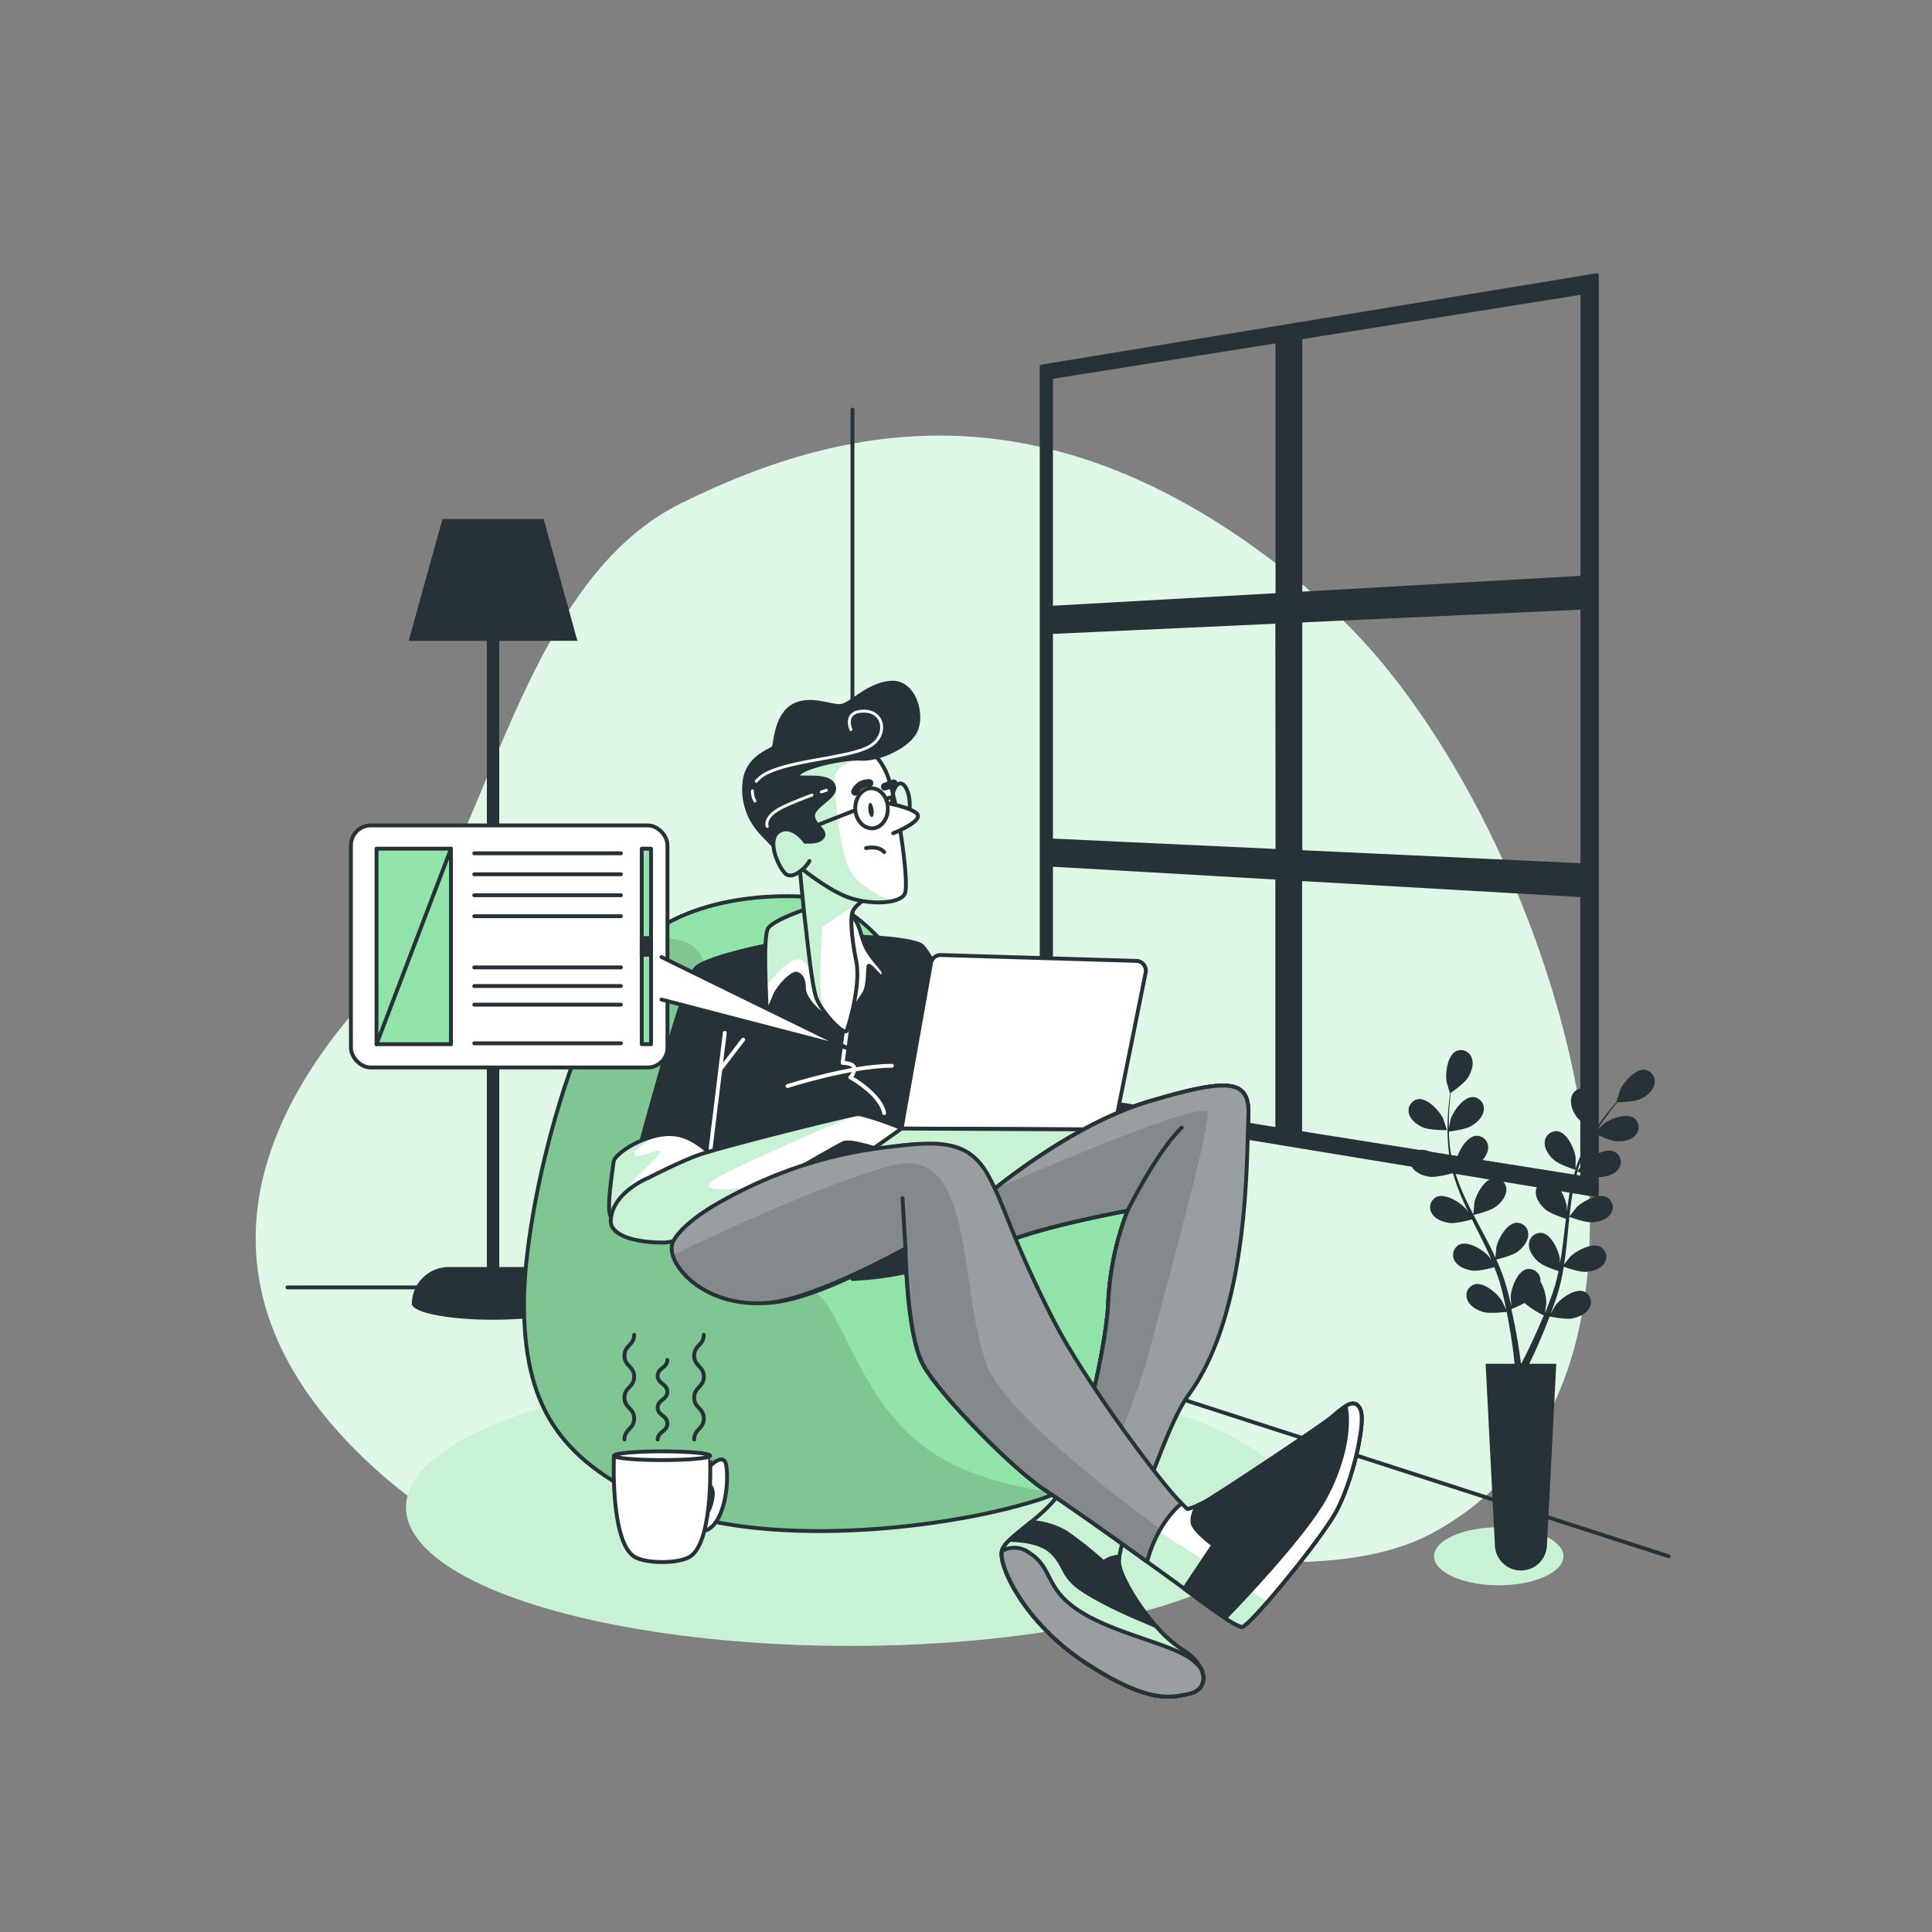 <svg xmlns="http://www.w3.org/2000/svg" xmlns:xlink="http://www.w3.org/1999/xlink" viewBox="0 0 500 500"><rect x="0" y="0" width="500" height="500" fill="#808080" stroke="none"/><defs><clipPath id="freepik--clip-path--inject-285"><path d="M210.33,232.24s-26.05-3.09-43.19,10.28-31.88,69.24-31.54,96,10.29,40.11,35.31,51.07,71.63,6.86,97.68-1.37,34.62-37,34.28-52.44-17.48-33.25-23.31-37-22.28-11.65-30.5-24S228.83,235.67,210.33,232.24Z" style="fill:#92E3A9;stroke:#263238;stroke-linecap:round;stroke-linejoin:round"></path></clipPath><clipPath id="freepik--clip-path-2--inject-285"><path d="M209.4,235s-9.33,3-10.67,5.33S198.4,259,198.4,261s1.17-1.17,2.17-3.5,4.5-5.84,5.66-5.5,1.84,1.66,1.84,3.83,2.66,5.17,5,6.83,4.5,3.34,4.5,3.34,4.83-7,6-8.84,1-5.66,1.16-7,3.17,3.67,3.84,2.34-1.5-2.5-3.84-6.17-1.66-7.5-5.16-10.17S212.07,234.32,209.4,235Z" style="fill:#fff;stroke:#263238;stroke-linecap:round;stroke-linejoin:round"></path></clipPath><clipPath id="freepik--clip-path-3--inject-285"><path d="M187.32,302.57s-5.75-8.25-12.75-9-15.5,5-15.75,7-2,12.75-.75,14.25,6,2.75,15.25-.25S186.32,307.82,187.32,302.57Z" style="fill:#fff;stroke:#263238;stroke-linecap:round;stroke-linejoin:round"></path></clipPath><clipPath id="freepik--clip-path-4--inject-285"><path d="M167.82,304.82s-9.38,3.72-9.75,11c-.21,4,6.5,5.75,13.5,5.75s17-8.75,23.5-12.5,21.5-12.5,23.25-13.25,7.75,1.25,10.25,2a33.81,33.81,0,0,0,7.25.75s3.5,5.5,5.25,5.5-3.75-8.25-4.5-10-13-5.75-14.5-5.75-36.5,8.75-41.75,10.75S167.82,304.82,167.82,304.82Z" style="fill:#fff;stroke:#263238;stroke-linecap:round;stroke-linejoin:round"></path></clipPath><clipPath id="freepik--clip-path-5--inject-285"><polygon points="233.32 292.07 206.54 311.01 267.79 309.26 288.32 292.32 233.32 292.07" style="fill:#fff;stroke:#263238;stroke-linecap:round;stroke-linejoin:round"></polygon></clipPath><clipPath id="freepik--clip-path-6--inject-285"><path d="M253.57,310.82s22-19.25,43.75-25.75,26.25-5.5,25.75,4.25-11,60.75-18,73.75-15.75,36.75-15.5,41.25,8.75,17.75,16.25,22.5,6.75,10.5,2,11.5-10.25,2.75-26.5-7.75-23-25.5-22-29.25,11.5-8.75,15.75-16.25,11.25-35.5,11.75-48.25a75.76,75.76,0,0,1,5-23.5s-27.5,5-35.5,10Z" style="fill:#fff;stroke:#263238;stroke-linecap:round;stroke-linejoin:round"></path></clipPath><clipPath id="freepik--clip-path-7--inject-285"><path d="M275.07,385.07c-.32.56-.68,1.1-1.06,1.64a25.69,25.69,0,0,1,14.06,5.86,44.18,44.18,0,0,1,3.42,3.31c4.79-6.44,10.18-26.75,16.26-35.11,15.71-21.59,14.82-61.7,15.32-71.45s-4-10.75-25.75-4.25-43.75,25.75-43.75,25.75l2.75,12.5c8-5,35.5-10,35.5-10a75.76,75.76,0,0,0-5,23.5C286.32,349.57,279.32,377.57,275.07,385.07Z" style="fill:#263238;stroke:#263238;stroke-linecap:round;stroke-linejoin:round"></path></clipPath><clipPath id="freepik--clip-path-8--inject-285"><path d="M188.07,314.82s-8,4.5-10.75,9.5,9.08,13.33,21.58,12.83,35.42-14.08,35.42-14.08.25,22,4.5,30,23.75,27.5,31.5,32.5,33.75,23.75,37.75,26.75,11.5,8.5,13.25,8.75,20-22,24.25-29.5,8-23.25,6.5-26.75-4.5-.5-7.5,2-30.5,20.75-33,22a27.44,27.44,0,0,1-4.25,1.75s-22.5-21.5-34.5-38-13-37.75-17.5-45.75-11-11.5-20.75-10.5S204.57,302.57,188.07,314.82Z" style="fill:#fff;stroke:#263238;stroke-linecap:round;stroke-linejoin:round"></path></clipPath><clipPath id="freepik--clip-path-9--inject-285"><path d="M305.77,389.07c-5.29-5.16-25.12-31.77-32.95-47.07-11.47-22.42-12.71-30.06-17.21-38.06s-11.29-8.62-21-7.62-27.2,2.81-48.6,14.95c0,0-9,4.88-11.74,9.88s7.27,17.59,24.67,16c12.46-1.14,35.42-14.08,35.42-14.08s.25,22,4.5,30,23.75,27.5,31.5,32.5c4.91,3.17,17.16,11.87,26.49,18.57C299.15,395.77,303.28,391.19,305.77,389.07Z" style="fill:#263238;stroke:#263238;stroke-linecap:round;stroke-linejoin:round"></path></clipPath><clipPath id="freepik--clip-path-10--inject-285"><path d="M345.57,391.57c4.25-7.5,8-23.25,6.5-26.75-.87-2-2.24-1.87-3.83-.89,1.05,4.67,0,13.68-5.17,23.39-4.61,8.66-18.85,24-26,31.42a16.78,16.78,0,0,0,4.27,2.33C323.07,421.32,341.32,399.07,345.57,391.57Z" style="fill:#fff;stroke:#263238;stroke-linecap:round;stroke-linejoin:round"></path></clipPath><clipPath id="freepik--clip-path-11--inject-285"><path d="M305.82,426.82a32.67,32.67,0,0,1-6.66-6c-5.16-2.2-12.05-5-18.09-8.76-6.5-4-5-6.5-8.75-10.25-2.88-2.88-8.54-3.25-11-3.27a6.91,6.91,0,0,0-2,2.77c-1,3.75,5.75,18.75,22,29.25s21.75,8.75,26.5,7.75S313.32,431.57,305.82,426.82Z" style="fill:#fff;stroke:#263238;stroke-linecap:round;stroke-linejoin:round"></path></clipPath><clipPath id="freepik--clip-path-12--inject-285"><path d="M307.07,428.57c-6.5-3.75-19.75-6.25-28.25-12s-6.25-10.75-12.5-14.75a6.35,6.35,0,0,0-7-.4c-.87,3.9,5.9,18.73,22,29.15s21.75,8.75,26.5,7.75c3.16-.67,4.53-3.43,2.9-6.6A13.64,13.64,0,0,0,307.07,428.57Z" style="fill:#263238;stroke:#263238;stroke-linecap:round;stroke-linejoin:round"></path></clipPath><clipPath id="freepik--clip-path-13--inject-285"><path d="M206.72,222s1.17,12.63,1.66,16.62,1.6,15.45,2.75,19.24,7.42,10.38,8,8.86,3.7-11.83,2.46-18-1.62-11.44-.85-13,3.54-3.31,3.54-3.31a100.43,100.43,0,0,1-9.39-5.47C210.47,224,207.34,220.67,206.72,222Z" style="fill:#fff;stroke:#263238;stroke-linecap:round;stroke-linejoin:round"></path></clipPath><clipPath id="freepik--clip-path-14--inject-285"><path d="M206.26,223.83s7.2,6,12.72,8.2,14,2.06,15.21-.81-2.1-25.6-4.95-31.58-5.89-6.08-10.92-6.54-15.09,3.64-16.86,8.5.25,11.74,1.71,15.82A30,30,0,0,0,206.26,223.83Z" style="fill:#fff;stroke:#263238;stroke-linecap:round;stroke-linejoin:round"></path></clipPath><clipPath id="freepik--clip-path-15--inject-285"><path d="M208.41,217.87s-3.23-4.66-6.63-2.79-.76,8.52,1.29,10.83,6-2,6.41-3.08" style="fill:#fff;stroke:#263238;stroke-linecap:round;stroke-linejoin:round"></path></clipPath></defs><g id="freepik--background-simple--inject-285"><path d="M410.46,333.1c7.48-61.05-28.74-142.2-66.3-175.7-67.79-60.5-124.11-48.8-167.91-27.13s-50.07,94-80.31,126.73-47.46,76.75-1.56,120.58,82.91,21.55,130.89,18.78,111.59,19.1,146,.07C395.32,383.15,407.16,360.09,410.46,333.1Z" style="fill:#92E3A9"></path><path d="M410.46,333.1c7.48-61.05-28.74-142.2-66.3-175.7-67.79-60.5-124.11-48.8-167.91-27.13s-50.07,94-80.31,126.73-47.46,76.75-1.56,120.58,82.91,21.55,130.89,18.78,111.59,19.1,146,.07C395.32,383.15,407.16,360.09,410.46,333.1Z" style="fill:#fff;opacity:0.7"></path></g><g id="freepik--Background--inject-285"><line x1="220.61" y1="330.95" x2="220.61" y2="106.01" style="fill:none;stroke:#263238;stroke-linecap:round;stroke-linejoin:round"></line><polyline points="74.39 333.18 216.28 333.18 431.85 402.76" style="fill:none;stroke:#263238;stroke-linecap:round;stroke-linejoin:round"></polyline><path d="M139,327.9H129.2V165.84h20.23l-8.73-31.51H114.5l-8.73,31.51H126V327.9h-9.83a9.6,9.6,0,0,0-9.59,9.42s0,.05,0,.07v0s0,.06,0,.08h0c.29,2.26,9.57,4.08,21,4.08s20.71-1.82,21-4.08h0A9.6,9.6,0,0,0,139,327.9Z" style="fill:#263238"></path><path d="M269.59,94.86V285.68l143.67,23.64V71.22ZM409.53,149.5l-73,4.14V87.34l73-11.62Zm-73,11.11,73-3.35v66.66l-73-3.41Zm-5.92,59.62L272,217.5V163.57l58.56-2.68Zm0-131.95V154L272,157.29V97.6ZM272,223.78l58.56,3.37v65.11L272,282.94Zm64.48,69.42V227.49l73,4.2v73.13Z" style="fill:#263238;stroke:#263238;stroke-linecap:round;stroke-linejoin:round"></path></g><g id="freepik--Character--inject-285"><ellipse cx="220.04" cy="390.14" rx="114.95" ry="35.81" style="fill:#92E3A9"></ellipse><ellipse cx="220.04" cy="390.14" rx="114.95" ry="35.81" style="fill:#fff;opacity:0.5"></ellipse><path d="M210.33,232.24s-26.05-3.09-43.19,10.28-31.88,69.24-31.54,96,10.29,40.11,35.31,51.07,71.63,6.86,97.68-1.37,34.62-37,34.28-52.44-17.48-33.25-23.31-37-22.28-11.65-30.5-24S228.83,235.67,210.33,232.24Z" style="fill:#92E3A9"></path><g style="clip-path:url(#freepik--clip-path--inject-285)"><path d="M273.37,386.37c-9.85-1.33-21.53-4-30.37-9.37-18.67-11.33-23.33-32.67-30-40.67s-18.67-7.33-24-16,3.33-72.66-12-76.66a34.89,34.89,0,0,0-9.57-1.37c-.09.08-.2.14-.29.22-17.14,13.37-31.88,69.24-31.54,96s10.29,40.11,35.31,51.07,71.63,6.86,97.68-1.37A41.12,41.12,0,0,0,273.37,386.37Z" style="opacity:0.13"></path></g><path d="M210.33,232.24s-26.05-3.09-43.19,10.28-31.88,69.24-31.54,96,10.29,40.11,35.31,51.07,71.63,6.86,97.68-1.37,34.62-37,34.28-52.44-17.48-33.25-23.31-37-22.28-11.65-30.5-24S228.83,235.67,210.33,232.24Z" style="fill:none;stroke:#263238;stroke-linecap:round;stroke-linejoin:round"></path><path d="M200.07,244.32s-17,3.25-20,6.25-15.5,50-15.5,50a18.6,18.6,0,0,1,10.5.5c5,2,5.5,7.25,6,9.75a89.46,89.46,0,0,1,.75,9s50.53-4.51,61.28-7,27.11-3.65,27.11-3.65-27.64-62.34-31.89-64.59-22-2.5-24.5-2S200.07,244.32,200.07,244.32Z" style="fill:#263238;stroke:#263238;stroke-linecap:round;stroke-linejoin:round"></path><line x1="183.32" y1="302.07" x2="187.57" y2="267.32" style="fill:none;stroke:#fff;stroke-linecap:round;stroke-linejoin:round"></line><line x1="186.57" y1="276.57" x2="192.32" y2="269.07" style="fill:none;stroke:#fff;stroke-linecap:round;stroke-linejoin:round"></line><path d="M203.82,281.07s16.25-5.25,27-5.25" style="fill:none;stroke:#fff;stroke-linecap:round;stroke-linejoin:round"></path><path d="M219.16,266.74l-1.09,8.33s2.75,0,3,1.25a3.32,3.32,0,0,1-1,2.5s7.75,4.25,8.75,9.25" style="fill:none;stroke:#fff;stroke-linecap:round;stroke-linejoin:round"></path><path d="M209.4,235s-9.33,3-10.67,5.33S198.4,259,198.4,261s1.17-1.17,2.17-3.5,4.5-5.84,5.66-5.5,1.84,1.66,1.84,3.83,2.66,5.17,5,6.83,4.5,3.34,4.5,3.34,4.83-7,6-8.84,1-5.66,1.16-7,3.17,3.67,3.84,2.34-1.5-2.5-3.84-6.17-1.66-7.5-5.16-10.17S212.07,234.32,209.4,235Z" style="fill:#fff"></path><g style="clip-path:url(#freepik--clip-path-2--inject-285)"><path d="M198.73,240.32c-.88,1.56-.74,9.34-.54,15,2.13-2.74,6.52-7.92,9.06-6.94,3.24,1.25,4.48,10.46,4.48,10.46L209.54,235l-.14,0S200.07,238,198.73,240.32Z" style="fill:#92E3A9"></path><path d="M198.73,240.32c-.88,1.56-.74,9.34-.54,15,2.13-2.74,6.52-7.92,9.06-6.94,3.24,1.25,4.48,10.46,4.48,10.46L209.54,235l-.14,0S200.07,238,198.73,240.32Z" style="fill:#fff;opacity:0.5"></path></g><path d="M209.4,235s-9.33,3-10.67,5.33S198.4,259,198.4,261s1.17-1.17,2.17-3.5,4.5-5.84,5.66-5.5,1.84,1.66,1.84,3.83,2.66,5.17,5,6.83,4.5,3.34,4.5,3.34,4.83-7,6-8.84,1-5.66,1.16-7,3.17,3.67,3.84,2.34-1.5-2.5-3.84-6.17-1.66-7.5-5.16-10.17S212.07,234.32,209.4,235Z" style="fill:none;stroke:#263238;stroke-linecap:round;stroke-linejoin:round"></path><path d="M187.32,302.57s-5.75-8.25-12.75-9-15.5,5-15.75,7-2,12.75-.75,14.25,6,2.75,15.25-.25S186.32,307.82,187.32,302.57Z" style="fill:#fff"></path><g style="clip-path:url(#freepik--clip-path-3--inject-285)"><path d="M163.93,314.56s-2-5.72-1-7.71,5-5,7.47-8-5.83,1.69-6.23,0c-.31-1.36,4.39-4.08,6.24-5.09-5.82,1.12-11.39,5.17-11.59,6.78-.25,2-2,12.75-.75,14.25.64.77,2.23,1.48,4.88,1.57C163.55,315.33,163.93,314.56,163.93,314.56Z" style="fill:#92E3A9"></path><path d="M163.93,314.56s-2-5.72-1-7.71,5-5,7.47-8-5.83,1.69-6.23,0c-.31-1.36,4.39-4.08,6.24-5.09-5.82,1.12-11.39,5.17-11.59,6.78-.25,2-2,12.75-.75,14.25.64.77,2.23,1.48,4.88,1.57C163.55,315.33,163.93,314.56,163.93,314.56Z" style="fill:#fff;opacity:0.5"></path></g><path d="M187.32,302.57s-5.75-8.25-12.75-9-15.5,5-15.75,7-2,12.75-.75,14.25,6,2.75,15.25-.25S186.32,307.82,187.32,302.57Z" style="fill:none;stroke:#263238;stroke-linecap:round;stroke-linejoin:round"></path><path d="M167.82,304.82s-9.38,3.72-9.75,11c-.21,4,6.5,5.75,13.5,5.75s17-8.75,23.5-12.5,21.5-12.5,23.25-13.25,7.75,1.25,10.25,2a33.81,33.81,0,0,0,7.25.75s3.5,5.5,5.25,5.5-3.75-8.25-4.5-10-13-5.75-14.5-5.75-36.5,8.75-41.75,10.75S167.82,304.82,167.82,304.82Z" style="fill:#fff"></path><g style="clip-path:url(#freepik--clip-path-4--inject-285)"><path d="M187.43,303.78c14.29-7.15,34.64-15.46,34.64-15.46-1.5,0-36.5,8.75-41.75,10.75s-12.5,5.75-12.5,5.75-9.38,3.72-9.75,11c-.21,4,6.5,5.75,13.5,5.75s17-8.75,23.5-12.5l3.94-2.28C189.46,308,176.69,309.14,187.43,303.78Z" style="fill:#92E3A9"></path><path d="M187.43,303.78c14.29-7.15,34.64-15.46,34.64-15.46-1.5,0-36.5,8.75-41.75,10.75s-12.5,5.75-12.5,5.75-9.38,3.72-9.75,11c-.21,4,6.5,5.75,13.5,5.75s17-8.75,23.5-12.5l3.94-2.28C189.46,308,176.69,309.14,187.43,303.78Z" style="fill:#fff;opacity:0.5"></path></g><path d="M167.82,304.82s-9.38,3.72-9.75,11c-.21,4,6.5,5.75,13.5,5.75s17-8.75,23.5-12.5,21.5-12.5,23.25-13.25,7.75,1.25,10.25,2a33.81,33.81,0,0,0,7.25.75s3.5,5.5,5.25,5.5-3.75-8.25-4.5-10-13-5.75-14.5-5.75-36.5,8.75-41.75,10.75S167.82,304.82,167.82,304.82Z" style="fill:none;stroke:#263238;stroke-linecap:round;stroke-linejoin:round"></path><path d="M240.94,249.22l-7.62,42.85,55,.25,8.18-40.64a2.53,2.53,0,0,0-2.4-3l-50.6-1.52A2.52,2.52,0,0,0,240.94,249.22Z" style="fill:#fff;stroke:#263238;stroke-linecap:round;stroke-linejoin:round"></path><polygon points="233.32 292.07 206.54 311.01 267.79 309.26 288.32 292.32 233.32 292.07" style="fill:#fff"></polygon><g style="clip-path:url(#freepik--clip-path-5--inject-285)"><polygon points="233.32 292.07 206.54 311.01 267.79 309.26 288.32 292.32 233.32 292.07" style="fill:#92E3A9"></polygon><polygon points="233.32 292.07 206.54 311.01 267.79 309.26 288.32 292.32 233.32 292.07" style="fill:#fff;opacity:0.5"></polygon></g><polygon points="233.32 292.07 206.54 311.01 267.79 309.26 288.32 292.32 233.32 292.07" style="fill:none;stroke:#263238;stroke-linecap:round;stroke-linejoin:round"></polygon><path d="M253.57,310.82s22-19.25,43.75-25.75,26.25-5.5,25.75,4.25-11,60.75-18,73.75-15.75,36.75-15.5,41.25,8.75,17.75,16.25,22.5,6.75,10.5,2,11.5-10.25,2.75-26.5-7.75-23-25.5-22-29.25,11.5-8.75,15.75-16.25,11.25-35.5,11.75-48.25a75.76,75.76,0,0,1,5-23.5s-27.5,5-35.5,10Z" style="fill:#fff"></path><g style="clip-path:url(#freepik--clip-path-6--inject-285)"><path d="M253.57,310.82s22-19.25,43.75-25.75,26.25-5.5,25.75,4.25-11,60.75-18,73.75-15.75,36.75-15.5,41.25,8.75,17.75,16.25,22.5,6.75,10.5,2,11.5-10.25,2.75-26.5-7.75-23-25.5-22-29.25,11.5-8.75,15.75-16.25,11.25-35.5,11.75-48.25a75.76,75.76,0,0,1,5-23.5s-27.5,5-35.5,10Z" style="fill:#92E3A9"></path><path d="M253.57,310.82s22-19.25,43.75-25.75,26.25-5.5,25.75,4.25-11,60.75-18,73.75-15.75,36.75-15.5,41.25,8.75,17.75,16.25,22.5,6.75,10.5,2,11.5-10.25,2.75-26.5-7.75-23-25.5-22-29.25,11.5-8.75,15.75-16.25,11.25-35.5,11.75-48.25a75.76,75.76,0,0,1,5-23.5s-27.5,5-35.5,10Z" style="fill:#fff;opacity:0.5"></path></g><path d="M253.57,310.82s22-19.25,43.75-25.75,26.25-5.5,25.75,4.25-11,60.75-18,73.75-15.75,36.75-15.5,41.25,8.75,17.75,16.25,22.5,6.75,10.5,2,11.5-10.25,2.75-26.5-7.75-23-25.5-22-29.25,11.5-8.75,15.75-16.25,11.25-35.5,11.75-48.25a75.76,75.76,0,0,1,5-23.5s-27.5,5-35.5,10Z" style="fill:none;stroke:#263238;stroke-linecap:round;stroke-linejoin:round"></path><path d="M275.07,385.07c-.32.56-.68,1.1-1.06,1.64a25.69,25.69,0,0,1,14.06,5.86,44.18,44.18,0,0,1,3.42,3.31,218.66,218.66,0,0,1,13.58-32.81c7-13,17.5-64,18-73.75s-4-10.75-25.75-4.25-43.75,25.75-43.75,25.75l2.75,12.5c8-5,35.5-10,35.5-10a75.76,75.76,0,0,0-5,23.5C286.32,349.57,279.32,377.57,275.07,385.07Z" style="fill:#fff;stroke:#263238;stroke-linecap:round;stroke-linejoin:round"></path><path d="M275.07,385.07c-.32.56-.68,1.1-1.06,1.64a25.69,25.69,0,0,1,14.06,5.86,44.18,44.18,0,0,1,3.42,3.31c4.79-6.44,10.18-26.75,16.26-35.11,15.71-21.59,14.82-61.7,15.32-71.45s-4-10.75-25.75-4.25-43.75,25.75-43.75,25.75l2.75,12.5c8-5,35.5-10,35.5-10a75.76,75.76,0,0,0-5,23.5C286.32,349.57,279.32,377.57,275.07,385.07Z" style="fill:#263238"></path><g style="clip-path:url(#freepik--clip-path-7--inject-285)"><path d="M275.07,385.07c-.32.56-.68,1.1-1.06,1.64a25.69,25.69,0,0,1,14.06,5.86,44.18,44.18,0,0,1,3.42,3.31c4.79-6.44,10.18-26.75,16.26-35.11,15.71-21.59,14.82-61.7,15.32-71.45s-4-10.75-25.75-4.25-43.75,25.75-43.75,25.75l2.75,12.5c8-5,35.5-10,35.5-10a75.76,75.76,0,0,0-5,23.5C286.32,349.57,279.32,377.57,275.07,385.07Z" style="fill:#fff;opacity:0.53"></path><path d="M312.5,288c-.39-3.55-39.06,12.82-55.37,19.88-2.26,1.8-3.56,2.94-3.56,2.94l2.75,12.5c8-5,35.5-10,35.5-10a75.76,75.76,0,0,0-5,23.5c-.5,12.75-7.5,40.75-11.75,48.25-.32.56-.68,1.1-1.06,1.64a28.32,28.32,0,0,1,8,2.07C288,376,294.45,361.13,297.5,349.5,303,328.5,313,292.5,312.5,288Z" style="opacity:0.14"></path><path d="M291.82,313.32s7.5-15.25,14-21.5" style="fill:none;stroke:#263238;stroke-linecap:round;stroke-linejoin:round"></path></g><path d="M275.07,385.07c-.32.56-.68,1.1-1.06,1.64a25.69,25.69,0,0,1,14.06,5.86,44.18,44.18,0,0,1,3.42,3.31c4.79-6.44,10.18-26.75,16.26-35.11,15.71-21.59,14.82-61.7,15.32-71.45s-4-10.75-25.75-4.25-43.75,25.75-43.75,25.75l2.75,12.5c8-5,35.5-10,35.5-10a75.76,75.76,0,0,0-5,23.5C286.32,349.57,279.32,377.57,275.07,385.07Z" style="fill:none;stroke:#263238;stroke-linecap:round;stroke-linejoin:round"></path><path d="M220.61,331a86,86,0,0,0,23.65-4.45c11.31-4.12-9.26-11.66-17.14-7.54A11.71,11.71,0,0,0,220.61,331Z" style="fill:#263238;stroke:#263238;stroke-linecap:round;stroke-linejoin:round"></path><path d="M188.07,314.82s-8,4.5-10.75,9.5,9.08,13.33,21.58,12.83,35.42-14.08,35.42-14.08.25,22,4.5,30,23.75,27.5,31.5,32.5,33.75,23.75,37.75,26.75,11.5,8.5,13.25,8.75,20-22,24.25-29.5,8-23.25,6.5-26.75-4.5-.5-7.5,2-30.5,20.75-33,22a27.44,27.44,0,0,1-4.25,1.75s-22.5-21.5-34.5-38-13-37.75-17.5-45.75-11-11.5-20.75-10.5S204.57,302.57,188.07,314.82Z" style="fill:#fff"></path><g style="clip-path:url(#freepik--clip-path-8--inject-285)"><path d="M293.85,402c6.68,4.78,12.49,9,14.22,10.3,4,3,11.5,8.5,13.25,8.75.62.09,3.32-2.66,6.73-6.57l-28.63-18.42Z" style="fill:#92E3A9"></path><path d="M293.85,402c6.68,4.78,12.49,9,14.22,10.3,4,3,11.5,8.5,13.25,8.75.62.09,3.32-2.66,6.73-6.57l-28.63-18.42Z" style="fill:#fff;opacity:0.5"></path></g><path d="M188.07,314.82s-8,4.5-10.75,9.5,9.08,13.33,21.58,12.83,35.42-14.08,35.42-14.08.25,22,4.5,30,23.75,27.5,31.5,32.5,33.75,23.75,37.75,26.75,11.5,8.5,13.25,8.75,20-22,24.25-29.5,8-23.25,6.5-26.75-4.5-.5-7.5,2-30.5,20.75-33,22a27.44,27.44,0,0,1-4.25,1.75s-22.5-21.5-34.5-38-13-37.75-17.5-45.75-11-11.5-20.75-10.5S204.57,302.57,188.07,314.82Z" style="fill:none;stroke:#263238;stroke-linecap:round;stroke-linejoin:round"></path><path d="M305.77,389.07c-5.29-5.16-25.12-31.77-32.95-47.07-11.47-22.42-12.71-30.06-17.21-38.06s-11.29-8.62-21-7.62-27.2,2.81-48.6,14.95c0,0-9,4.88-11.74,9.88s7.27,17.59,24.67,16c12.46-1.14,35.42-14.08,35.42-14.08s.25,22,4.5,30,23.75,27.5,31.5,32.5c4.91,3.17,17.16,11.87,26.49,18.57C299.15,395.77,303.28,391.19,305.77,389.07Z" style="fill:#263238"></path><g style="clip-path:url(#freepik--clip-path-9--inject-285)"><path d="M305.77,389.07c-5.29-5.16-25.12-31.77-32.95-47.07-11.47-22.42-12.71-30.06-17.21-38.06s-11.29-8.62-21-7.62-27.2,2.81-48.6,14.95c0,0-9,4.88-11.74,9.88s7.27,17.59,24.67,16c12.46-1.14,35.42-14.08,35.42-14.08s.25,22,4.5,30,23.75,27.5,31.5,32.5c4.91,3.17,17.16,11.87,26.49,18.57C299.15,395.77,303.28,391.19,305.77,389.07Z" style="fill:#fff;opacity:0.53"></path><path d="M255.5,353.5c-7.5-19-3-57-24-52-15.3,3.64-43.35,16.58-57.44,23.33,1.67,5.74,10.87,13.6,24.84,12.32,12.46-1.14,35.42-14.08,35.42-14.08s.25,22,4.5,30,23.75,27.5,31.5,32.5c4.91,3.17,17.16,11.87,26.49,18.57a35.74,35.74,0,0,1,3.49-8.37C281.68,382,259.69,364.11,255.5,353.5Z" style="opacity:0.14"></path><line x1="234.32" y1="323.07" x2="233.57" y2="310.07" style="fill:none;stroke:#263238;stroke-linecap:round;stroke-linejoin:round"></line></g><path d="M305.77,389.07c-5.29-5.16-25.12-31.77-32.95-47.07-11.47-22.42-12.71-30.06-17.21-38.06s-11.29-8.62-21-7.62-27.2,2.81-48.6,14.95c0,0-9,4.88-11.74,9.88s7.27,17.59,24.67,16c12.46-1.14,35.42-14.08,35.42-14.08s.25,22,4.5,30,23.75,27.5,31.5,32.5c4.91,3.17,17.16,11.87,26.49,18.57C299.15,395.77,303.28,391.19,305.77,389.07Z" style="fill:none;stroke:#263238;stroke-linecap:round;stroke-linejoin:round"></path><path d="M308.07,412.32c4,3,11.5,8.5,13.25,8.75s20-22,24.25-29.5,8-23.25,6.5-26.75-4.5-.5-7.5,2-30.5,20.75-33,22c-.66.33-1.26.6-1.79.83-.72,1.37-1.6,3.49-1,4.92,1,2.25,5.25,5.25,5.25,5.25l-7.57,11.34Z" style="fill:#263238;stroke:#263238;stroke-linecap:round;stroke-linejoin:round"></path><path d="M345.57,391.57c4.25-7.5,8-23.25,6.5-26.75-.87-2-2.24-1.87-3.83-.89,1.05,4.67,0,13.68-5.17,23.39-4.61,8.66-18.85,24-26,31.42a16.78,16.78,0,0,0,4.27,2.33C323.07,421.32,341.32,399.07,345.57,391.57Z" style="fill:#fff"></path><g style="clip-path:url(#freepik--clip-path-10--inject-285)"><path d="M321.57,421l.22-.11.06-.05a2.14,2.14,0,0,0,.34-.24l.12-.1.29-.24.16-.15.39-.36.24-.23.33-.32.28-.28.28-.28.71-.75.12-.12.44-.48.18-.19c.52-.57,1.08-1.19,1.66-1.85l0-.05.62-.7h0l-4.37-2.81c-2.48,2.7-4.79,5.14-6.63,7.05h0l.67.44.1.06.62.39h0l1,.57.28.16.28.15.32.16.21.1a2.58,2.58,0,0,0,.31.13l.15.06a1.52,1.52,0,0,0,.36.1.38.38,0,0,0,.19,0Z" style="fill:#92E3A9"></path><path d="M321.57,421l.22-.11.06-.05a2.14,2.14,0,0,0,.34-.24l.12-.1.29-.24.16-.15.39-.36.24-.23.33-.32.28-.28.28-.28.71-.75.12-.12.44-.48.18-.19c.52-.57,1.08-1.19,1.66-1.85l0-.05.62-.7h0l-4.37-2.81c-2.48,2.7-4.79,5.14-6.63,7.05h0l.67.44.1.06.62.39h0l1,.57.28.16.28.15.32.16.21.1a2.58,2.58,0,0,0,.31.13l.15.06a1.52,1.52,0,0,0,.36.1.38.38,0,0,0,.19,0Z" style="fill:#fff;opacity:0.5"></path></g><path d="M345.57,391.57c4.25-7.5,8-23.25,6.5-26.75-.87-2-2.24-1.87-3.83-.89,1.05,4.67,0,13.68-5.17,23.39-4.61,8.66-18.85,24-26,31.42a16.78,16.78,0,0,0,4.27,2.33C323.07,421.32,341.32,399.07,345.57,391.57Z" style="fill:none;stroke:#263238;stroke-linecap:round;stroke-linejoin:round"></path><path d="M305.82,426.82c-7.5-4.75-16-18-16.25-22.5a7.1,7.1,0,0,1,.12-1.47,7.15,7.15,0,0,0-4.12,1.47,95.58,95.58,0,0,0-9.75-7.75,20.42,20.42,0,0,0-9-2.69c-3.63,3-7,5.4-7.53,7.44-1,3.75,5.75,18.75,22,29.25s21.75,8.75,26.5,7.75S313.32,431.57,305.82,426.82Z" style="fill:#263238;stroke:#263238;stroke-linecap:round;stroke-linejoin:round"></path><path d="M305.82,426.82a32.67,32.67,0,0,1-6.66-6c-5.16-2.2-12.05-5-18.09-8.76-6.5-4-5-6.5-8.75-10.25-2.88-2.88-8.54-3.25-11-3.27a6.91,6.91,0,0,0-2,2.77c-1,3.75,5.75,18.75,22,29.25s21.75,8.75,26.5,7.75S313.32,431.57,305.82,426.82Z" style="fill:#fff"></path><g style="clip-path:url(#freepik--clip-path-11--inject-285)"><path d="M305.82,426.82a32.67,32.67,0,0,1-6.66-6c-5.16-2.2-12.05-5-18.09-8.76-6.5-4-5-6.5-8.75-10.25-2.88-2.88-8.54-3.25-11-3.27a6.91,6.91,0,0,0-2,2.77c-1,3.75,5.75,18.75,22,29.25s21.75,8.75,26.5,7.75S313.32,431.57,305.82,426.82Z" style="fill:#92E3A9"></path><path d="M305.82,426.82a32.67,32.67,0,0,1-6.66-6c-5.16-2.2-12.05-5-18.09-8.76-6.5-4-5-6.5-8.75-10.25-2.88-2.88-8.54-3.25-11-3.27a6.91,6.91,0,0,0-2,2.77c-1,3.75,5.75,18.75,22,29.25s21.75,8.75,26.5,7.75S313.32,431.57,305.82,426.82Z" style="fill:#fff;opacity:0.5"></path></g><path d="M305.82,426.82a32.67,32.67,0,0,1-6.66-6c-5.16-2.2-12.05-5-18.09-8.76-6.5-4-5-6.5-8.75-10.25-2.88-2.88-8.54-3.25-11-3.27a6.91,6.91,0,0,0-2,2.77c-1,3.75,5.75,18.75,22,29.25s21.75,8.75,26.5,7.75S313.32,431.57,305.82,426.82Z" style="fill:none;stroke:#263238;stroke-linecap:round;stroke-linejoin:round"></path><path d="M307.07,428.57c-6.5-3.75-19.75-6.25-28.25-12s-6.25-10.75-12.5-14.75a6.35,6.35,0,0,0-7-.4c-.87,3.9,5.9,18.73,22,29.15s21.75,8.75,26.5,7.75c3.16-.67,4.53-3.43,2.9-6.6A13.64,13.64,0,0,0,307.07,428.57Z" style="fill:#263238"></path><g style="clip-path:url(#freepik--clip-path-12--inject-285)"><path d="M307.07,428.57c-6.5-3.75-19.75-6.25-28.25-12s-6.25-10.75-12.5-14.75a6.35,6.35,0,0,0-7-.4c-.87,3.9,5.9,18.73,22,29.15s21.75,8.75,26.5,7.75c3.16-.67,4.53-3.43,2.9-6.6A13.64,13.64,0,0,0,307.07,428.57Z" style="fill:#fff;opacity:0.53"></path></g><path d="M307.07,428.57c-6.5-3.75-19.75-6.25-28.25-12s-6.25-10.75-12.5-14.75a6.35,6.35,0,0,0-7-.4c-.87,3.9,5.9,18.73,22,29.15s21.75,8.75,26.5,7.75c3.16-.67,4.53-3.43,2.9-6.6A13.64,13.64,0,0,0,307.07,428.57Z" style="fill:none;stroke:#263238;stroke-linecap:round;stroke-linejoin:round"></path><path d="M182.49,380.75s4.8-5.83,5.48-1.37-.34,12.68-3.77,15.76-5.14-1.71-5.14-1.71l2.06-2.74s1.71,3.43,3.08-2.06-2.74-4.8-2.74-4.8Z" style="fill:#fff;stroke:#263238;stroke-linecap:round;stroke-linejoin:round"></path><path d="M178.82,402.69c-2.84,2.1-12.1,2.1-14.93,0-6-4.45-5-25.95-5-25.95h24.86S184.83,398.24,178.82,402.69Z" style="fill:#fff;stroke:#263238;stroke-linecap:round;stroke-linejoin:round"></path><path d="M161.61,372.52c0-2.7,2.51-2.7,2.51-5.41s-2.51-2.71-2.51-5.41,2.51-2.71,2.51-5.42-2.51-2.71-2.51-5.42,2.51-2.71,2.51-5.42" style="fill:none;stroke:#263238;stroke-linecap:round;stroke-linejoin:round"></path><path d="M170.2,372.52c0-2,2.51-2,2.51-4.11s-2.51-2.05-2.51-4.11,2.51-2.05,2.51-4.11-2.51-2.06-2.51-4.12,2.51-2.05,2.51-4.11" style="fill:none;stroke:#263238;stroke-linecap:round;stroke-linejoin:round"></path><path d="M179.65,372.52c0-2.7,2.5-2.7,2.5-5.41s-2.5-2.71-2.5-5.41,2.5-2.71,2.5-5.42-2.5-2.71-2.5-5.42,2.5-2.71,2.5-5.42" style="fill:none;stroke:#263238;stroke-linecap:round;stroke-linejoin:round"></path><path d="M183.77,376.74c0,.63-5.56,1.13-12.43,1.13s-12.43-.5-12.43-1.13,5.56-1.13,12.43-1.13S183.77,376.11,183.77,376.74Z" style="fill:#fff;stroke:#263238;stroke-linecap:round;stroke-linejoin:round"></path><path d="M206.72,222s1.17,12.63,1.66,16.62,1.6,15.45,2.75,19.24,7.42,10.38,8,8.86,3.7-11.83,2.46-18-1.62-11.44-.85-13,3.54-3.31,3.54-3.31a100.43,100.43,0,0,1-9.39-5.47C210.47,224,207.34,220.67,206.72,222Z" style="fill:#fff"></path><g style="clip-path:url(#freepik--clip-path-13--inject-285)"><path d="M222.77,233.09l-1-1.94c-1.84-1-4.4-2.48-6.83-4.11-4.45-3-7.58-6.37-8.2-5,0,0,1.17,12.63,1.66,16.62s1.6,15.45,2.75,19.24a12.93,12.93,0,0,0,1.61,3.12c-1.21-7.54.1-21.16.1-21.16Z" style="fill:#92E3A9"></path><path d="M222.77,233.09l-1-1.94c-1.84-1-4.4-2.48-6.83-4.11-4.45-3-7.58-6.37-8.2-5,0,0,1.17,12.63,1.66,16.62s1.6,15.45,2.75,19.24a12.93,12.93,0,0,0,1.61,3.12c-1.21-7.54.1-21.16.1-21.16Z" style="fill:#fff;opacity:0.5"></path></g><path d="M206.72,222s1.17,12.63,1.66,16.62,1.6,15.45,2.75,19.24,7.42,10.38,8,8.86,3.7-11.83,2.46-18-1.62-11.44-.85-13,3.54-3.31,3.54-3.31a100.43,100.43,0,0,1-9.39-5.47C210.47,224,207.34,220.67,206.72,222Z" style="fill:none;stroke:#263238;stroke-linecap:round;stroke-linejoin:round"></path><path d="M206.26,223.83s7.2,6,12.72,8.2,14,2.06,15.21-.81-2.1-25.6-4.95-31.58-5.89-6.08-10.92-6.54-15.09,3.64-16.86,8.5.25,11.74,1.71,15.82A30,30,0,0,0,206.26,223.83Z" style="fill:#fff"></path><g style="clip-path:url(#freepik--clip-path-14--inject-285)"><path d="M219.19,223.56C216.64,216,216,204.1,216,200.93c0-2.45,6.38-5.14,9.29-6.24-1.91-1.18-4.13-1.33-7-1.59-5-.45-15.09,3.64-16.86,8.5s.25,11.74,1.71,15.82a30,30,0,0,0,3.09,6.41s7.2,6,12.72,8.2a22.91,22.91,0,0,0,12,1.15C227,231.69,220.89,228.61,219.19,223.56Z" style="fill:#92E3A9"></path><path d="M219.19,223.56C216.64,216,216,204.1,216,200.93c0-2.45,6.38-5.14,9.29-6.24-1.91-1.18-4.13-1.33-7-1.59-5-.45-15.09,3.64-16.86,8.5s.25,11.74,1.71,15.82a30,30,0,0,0,3.09,6.41s7.2,6,12.72,8.2a22.91,22.91,0,0,0,12,1.15C227,231.69,220.89,228.61,219.19,223.56Z" style="fill:#fff;opacity:0.5"></path></g><path d="M206.26,223.83s7.2,6,12.72,8.2,14,2.06,15.21-.81-2.1-25.6-4.95-31.58-5.89-6.08-10.92-6.54-15.09,3.64-16.86,8.5.25,11.74,1.71,15.82A30,30,0,0,0,206.26,223.83Z" style="fill:none;stroke:#263238;stroke-linecap:round;stroke-linejoin:round"></path><path d="M229.78,209c.12,2.88-1.69,5.29-4,5.38s-4.33-2.16-4.44-5,1.69-5.29,4-5.39S229.67,206.09,229.78,209Z" style="fill:none;stroke:#263238;stroke-linecap:round;stroke-linejoin:round"></path><path d="M235.44,207.88c.12,2.88-.81,5.25-2.07,5.3s-2.38-2.24-2.49-5.12.82-5.26,2.08-5.31S235.33,205,235.44,207.88Z" style="fill:none;stroke:#263238;stroke-linecap:round;stroke-linejoin:round"></path><path d="M230.08,207.94s8.26,1.57,7.46,3.56-6.38,4.14-6.38,4.14" style="fill:#fff;stroke:#263238;stroke-linecap:round;stroke-linejoin:round"></path><path d="M229.57,207s.12-1,1.39-.37" style="fill:none;stroke:#263238;stroke-linecap:round;stroke-linejoin:round"></path><line x1="221.08" y1="209.78" x2="206.06" y2="215.69" style="fill:none;stroke:#263238;stroke-linecap:round;stroke-linejoin:round"></line><path d="M221.28,204.92a3.81,3.81,0,0,1,3.74-2.26" style="fill:none;stroke:#263238;stroke-linecap:round;stroke-linejoin:round;stroke-width:2px"></path><line x1="231.28" y1="202.73" x2="228.97" y2="203.6" style="fill:none;stroke:#263238;stroke-linecap:round;stroke-linejoin:round;stroke-width:2px"></line><path d="M224.14,219.5s3-.78,4.7,1" style="fill:none;stroke:#263238;stroke-linecap:round;stroke-linejoin:round"></path><path d="M226.07,209.52c.14,1,0,1.86-.41,1.91s-.77-.72-.91-1.73.05-1.85.42-1.9S225.94,208.52,226.07,209.52Z" style="fill:#263238"></path><path d="M207.46,215.73s-1,2,1.82,2.1,4.74-1.27,3.37-3-3.4-3.35-1.31-5.61,6.15-4.16,3.87-6.68-10.67-.23-8.57-2.27,11.8-4.17,16.16-3.9,12.5-3.11,14.29-7.53-.71-12.59-6.57-12.15-10.23,5.63-12.83,6-7.93-2.52-12.4,0-4.62,9.76-5,10.65-6.44,2.21-7.51,8.34A16.34,16.34,0,0,0,197,215.49c2.51,2.73,3.64,3.77,3.64,3.77Z" style="fill:#263238;stroke:#263238;stroke-linecap:round;stroke-linejoin:round"></path><path d="M194.74,204.65a4.75,4.75,0,0,0,.64,2.66" style="fill:none;stroke:#fff;stroke-linecap:round;stroke-linejoin:round;stroke-width:0.75px"></path><path d="M220.23,188.82s-2.18-4.77,3.38-4.77,6.36,7,.6,9.54-18.29,3.18-25.05,6.17a8.79,8.79,0,0,0-3.44,2.43" style="fill:none;stroke:#fff;stroke-linecap:round;stroke-linejoin:round;stroke-width:0.75px"></path><path d="M210.16,205.76c-2,.72-4.59,1.72-7.22,2.94-5.57,2.59-4.38,5.17-4.38,5.17" style="fill:none;stroke:#fff;stroke-linecap:round;stroke-linejoin:round;stroke-width:0.75px"></path><path d="M213.87,204.53s-.49.14-1.32.41" style="fill:none;stroke:#fff;stroke-linecap:round;stroke-linejoin:round;stroke-width:0.75px"></path><path d="M208.41,217.87s-3.23-4.66-6.63-2.79-.76,8.52,1.29,10.83,6-2,6.41-3.08" style="fill:#fff"></path><g style="clip-path:url(#freepik--clip-path-15--inject-285)"><path d="M208.41,217.87s-3.23-4.66-6.63-2.79-.76,8.52,1.29,10.83,6-2,6.41-3.08" style="fill:#92E3A9"></path><path d="M208.41,217.87s-3.23-4.66-6.63-2.79-.76,8.52,1.29,10.83,6-2,6.41-3.08" style="fill:#fff;opacity:0.5"></path></g><path d="M208.41,217.87s-3.23-4.66-6.63-2.79-.76,8.52,1.29,10.83,6-2,6.41-3.08" style="fill:none;stroke:#263238;stroke-linecap:round;stroke-linejoin:round"></path><rect x="90.82" y="213.62" width="81.92" height="62.64" rx="5.12" style="fill:#fff;stroke:#263238;stroke-linecap:round;stroke-linejoin:round"></rect><polyline points="171.18 258.68 219.18 271.18 171.18 247.68" style="fill:#fff;stroke:#263238;stroke-linecap:round;stroke-linejoin:round"></polyline><rect x="97.44" y="219.64" width="19.27" height="50.6" style="fill:#92E3A9;stroke:#263238;stroke-linecap:round;stroke-linejoin:round"></rect><rect x="166.08" y="219.64" width="2.41" height="50.6" style="fill:#92E3A9;stroke:#263238;stroke-linecap:round;stroke-linejoin:round"></rect><rect x="166.08" y="242.77" width="2.41" height="4.32" style="fill:#263238;stroke:#263238;stroke-linecap:round;stroke-linejoin:round"></rect><line x1="122.74" y1="220.84" x2="160.69" y2="220.84" style="fill:#fff;stroke:#263238;stroke-linecap:round;stroke-linejoin:round"></line><line x1="122.74" y1="226.26" x2="160.69" y2="226.26" style="fill:#fff;stroke:#263238;stroke-linecap:round;stroke-linejoin:round"></line><line x1="122.74" y1="231.69" x2="160.69" y2="231.69" style="fill:#fff;stroke:#263238;stroke-linecap:round;stroke-linejoin:round"></line><line x1="122.74" y1="237.11" x2="160.69" y2="237.11" style="fill:#fff;stroke:#263238;stroke-linecap:round;stroke-linejoin:round"></line><line x1="122.74" y1="250.36" x2="160.69" y2="250.36" style="fill:#fff;stroke:#263238;stroke-linecap:round;stroke-linejoin:round"></line><line x1="122.74" y1="255.18" x2="160.69" y2="255.18" style="fill:#fff;stroke:#263238;stroke-linecap:round;stroke-linejoin:round"></line><line x1="122.74" y1="260" x2="160.69" y2="260" style="fill:#fff;stroke:#263238;stroke-linecap:round;stroke-linejoin:round"></line><line x1="122.74" y1="270" x2="160.69" y2="270" style="fill:#fff;stroke:#263238;stroke-linecap:round;stroke-linejoin:round"></line><line x1="97.44" y1="270.23" x2="116.72" y2="219.64" style="fill:none;stroke:#263238;stroke-linecap:round;stroke-linejoin:round"></line></g><g id="freepik--Plants--inject-285"><ellipse cx="387.87" cy="402.76" rx="16.73" ry="7.5" style="fill:#92E3A9"></ellipse><ellipse cx="387.87" cy="402.76" rx="16.73" ry="7.5" style="fill:#fff;opacity:0.5"></ellipse><path d="M368.3,291.78c1.79.78,6.17.68,6.17.68s-.94-2.87-1-3c-1-2-4-5.33-6.47-5a3,3,0,0,0-2.37,3.7C365,289.84,366.77,291.11,368.3,291.78Z" style="fill:#263238"></path><path d="M425.66,276.87c-2.48-.26-5.43,3.13-6.34,5.17-.08.18-1,3.07-.94,3.07h.05c-.47.53-1,1.11-1.49,1.75-1,1.19-2.06,2.54-3.14,4.1a51.46,51.46,0,0,0-3.25,5.18,38.47,38.47,0,0,0-2.78,6.26.19.19,0,0,0,0,.08c0-.73,0-2.78,0-2.94-.29-2.2-2.14-6.31-4.6-6.76a3,3,0,0,0-3.4,2.78c-.14,1.75,1.13,3.51,2.37,4.62,1.4,1.25,5.28,2.46,5.59,2.55a54.11,54.11,0,0,0-1.64,6.78c-.24,1.34-.43,2.69-.62,4.05,0-.64,0-1.2,0-1.28-.29-2.21-2.14-6.31-4.59-6.76a3,3,0,0,0-3.41,2.77c-.14,1.76,1.13,3.51,2.37,4.62s4.55,2.23,5.43,2.51c-.06.52-.13,1-.2,1.56-.3,2.5-.58,5-.94,7.45-.13.86-.28,1.7-.43,2.54,0-.56,0-1,0-1.1-.29-2.21-2.14-6.31-4.6-6.77a3,3,0,0,0-3.4,2.78c-.14,1.76,1.13,3.51,2.37,4.62s4.23,2.12,5.27,2.45c-.18.86-.37,1.72-.58,2.55-.16.56-.28,1.11-.47,1.66s-.35,1.1-.53,1.64c-.37,1-.75,2.1-1.14,3.09-.27.7-.54,1.36-.8,2,.13-.86.36-2.54.36-2.68a11.46,11.46,0,0,0-1.53-5.58,4.73,4.73,0,0,0,0-.65,3,3,0,0,0-3.61-2.5c-2.41.64-3.94,4.87-4.06,7.09,0,.14.08,1.57.15,2.47-.12-.52-.23-1-.36-1.57-.26-1.07-.54-2.13-.84-3.26-.17-.55-.33-1.1-.5-1.65s-.39-1.12-.58-1.69c-.48-1.3-1-2.6-1.61-3.9.94-.22,4.24-1.06,5.57-2.08s2.72-2.67,2.7-4.43a2.94,2.94,0,0,0-3.18-3c-2.49.27-4.64,4.22-5.09,6.4,0,.14-.17,1.74-.24,2.62-.35-.78-.7-1.55-1.08-2.33-1.11-2.23-2.3-4.45-3.48-6.68-.37-.68-.72-1.36-1.07-2.05.33-.07,4.28-1,5.76-2.13,1.32-1,2.72-2.67,2.71-4.43a3,3,0,0,0-3.19-3c-2.48.27-4.63,4.22-5.08,6.4,0,.16-.24,2.47-.27,3.06-.78-1.51-1.54-3-2.24-4.53a52.33,52.33,0,0,1-2.43-6.28c.15,0,4.28-1,5.8-2.14,1.32-1,2.72-2.67,2.71-4.43a3,3,0,0,0-3.19-3c-2.48.27-4.63,4.22-5.08,6.4,0,.18-.26,2.66-.27,3.11,0-.13-.09-.25-.13-.38a37.77,37.77,0,0,1-1.26-6.64c-.14-1.23-.2-2.43-.24-3.59.79-.09,4.37-.57,5.86-1.47s3-2.35,3.18-4.11a3,3,0,0,0-2.84-3.35c-2.5,0-5.07,3.69-5.76,5.8,0,.12-.28,1.33-.45,2.22,0-.53,0-1.07,0-1.57,0-1.88.12-3.61.24-5.14.08-.87.16-1.65.25-2.39.72-.49,3.6-2.53,4.49-4s1.58-3.47.93-5.1a2.94,2.94,0,0,0-4.06-1.67c-2.22,1.14-2.8,5.6-2.44,7.8,0,.19.87,3.1.91,3.08l0,0c-.09.7-.19,1.46-.28,2.28-.15,1.53-.31,3.26-.35,5.16a53.25,53.25,0,0,0,.14,6.11,38.72,38.72,0,0,0,1.14,6.75.19.19,0,0,0,0,.08c-.39-.61-1.55-2.3-1.65-2.42-1.46-1.69-5.26-4.08-7.56-3.11a3,3,0,0,0-1.31,4.19c.85,1.55,2.88,2.31,4.53,2.55,1.85.27,5.76-.86,6.07-.95a53.2,53.2,0,0,0,2.37,6.55c.54,1.25,1.12,2.49,1.72,3.72-.36-.52-.68-1-.73-1-1.46-1.68-5.27-4.08-7.56-3.11a3,3,0,0,0-1.31,4.2c.85,1.54,2.88,2.31,4.52,2.55s5-.66,5.91-.91c.23.47.46.94.7,1.41,1.13,2.26,2.27,4.5,3.32,6.73.37.79.7,1.58,1,2.37-.31-.47-.58-.85-.63-.91-1.46-1.68-5.27-4.08-7.56-3.11a3,3,0,0,0-1.31,4.2c.85,1.54,2.88,2.3,4.52,2.54s4.7-.57,5.75-.86c.32.82.65,1.64.92,2.45.18.55.39,1.07.53,1.64s.31,1.11.47,1.66c.25,1.07.52,2.17.75,3.21.16.73.3,1.42.44,2.12-.36-.79-1.1-2.31-1.17-2.43-1.19-1.89-4.59-4.84-7-4.22a2.94,2.94,0,0,0-1.93,3.95c.6,1.65,2.49,2.71,4.08,3.2,1.76.53,5.64,0,6.12,0,.23,1.16.45,2.29.63,3.36.66,3.7,1.06,6.81,1.31,9,0,.39.08.73.12,1.06h-7.51l2.41,47.1a6.74,6.74,0,0,0,6.73,6.39h0a6.73,6.73,0,0,0,6.72-6.39l2.42-47.1h-7c.05-.11.1-.21.16-.32,1-2,2.29-4.88,3.73-8.39.45-1.11.92-2.31,1.38-3.54.47.1,4.31.88,6.1.47,1.63-.36,3.59-1.28,4.32-2.88a3,3,0,0,0-1.63-4.09c-2.37-.79-6,1.9-7.3,3.69-.08.1-.79,1.35-1.23,2.14.18-.51.37-1,.56-1.52.38-1,.72-2.06,1.1-3.18.16-.54.33-1.09.49-1.65s.3-1.15.45-1.73c.32-1.35.58-2.73.81-4.13.9.33,4.12,1.45,5.79,1.33s3.74-.73,4.7-2.2a3,3,0,0,0-1-4.28c-2.22-1.15-6.19,1-7.77,2.53-.1.1-1.11,1.36-1.65,2.06.14-.85.27-1.69.38-2.54.31-2.48.54-5,.78-7.5l.24-2.29c.32.12,4.12,1.53,6,1.4,1.66-.12,3.74-.73,4.7-2.2a3,3,0,0,0-1-4.28c-2.22-1.15-6.2,1-7.77,2.53-.12.12-1.57,1.93-1.91,2.41.17-1.69.37-3.37.63-5a52.68,52.68,0,0,1,1.43-6.59c.15.06,4.11,1.55,6,1.41,1.66-.11,3.74-.72,4.7-2.2a3,3,0,0,0-1-4.28c-2.22-1.14-6.19,1-7.77,2.54-.12.12-1.68,2.07-1.93,2.44,0-.12.06-.26.1-.38a37.8,37.8,0,0,1,2.61-6.24c.56-1.11,1.17-2.14,1.78-3.12.71.35,4,1.93,5.7,2s3.79-.31,4.91-1.67a3,3,0,0,0-.51-4.37c-2.08-1.38-6.26.28-8,1.67-.09.08-1,1-1.6,1.6l.84-1.33c1.05-1.57,2.1-2.94,3-4.15.54-.69,1.05-1.29,1.52-1.86.88,0,4.41-.12,5.95-.84s3.23-2,3.6-3.75A3,3,0,0,0,425.66,276.87Zm-27.47,66.64c-1.5,3.45-2.88,6.27-3.87,8.22l-.54,1.07h-.17c-.05-.38-.1-.8-.17-1.27-.3-2.2-.77-5.33-1.51-9-.24-1.18-.51-2.44-.8-3.72a35.28,35.28,0,0,0,3.42-1.6,21.15,21.15,0,0,0,5,3.2C399.07,341.46,398.63,342.52,398.19,343.51Z" style="fill:#263238"></path><path d="M412.59,292.74s.79-2.91.82-3.1c.31-2.21-.4-6.65-2.64-7.74a3,3,0,0,0-4,1.78c-.6,1.66.16,3.69,1.07,5.09C408.88,290.41,412.58,292.74,412.59,292.74Z" style="fill:#263238"></path></g></svg>